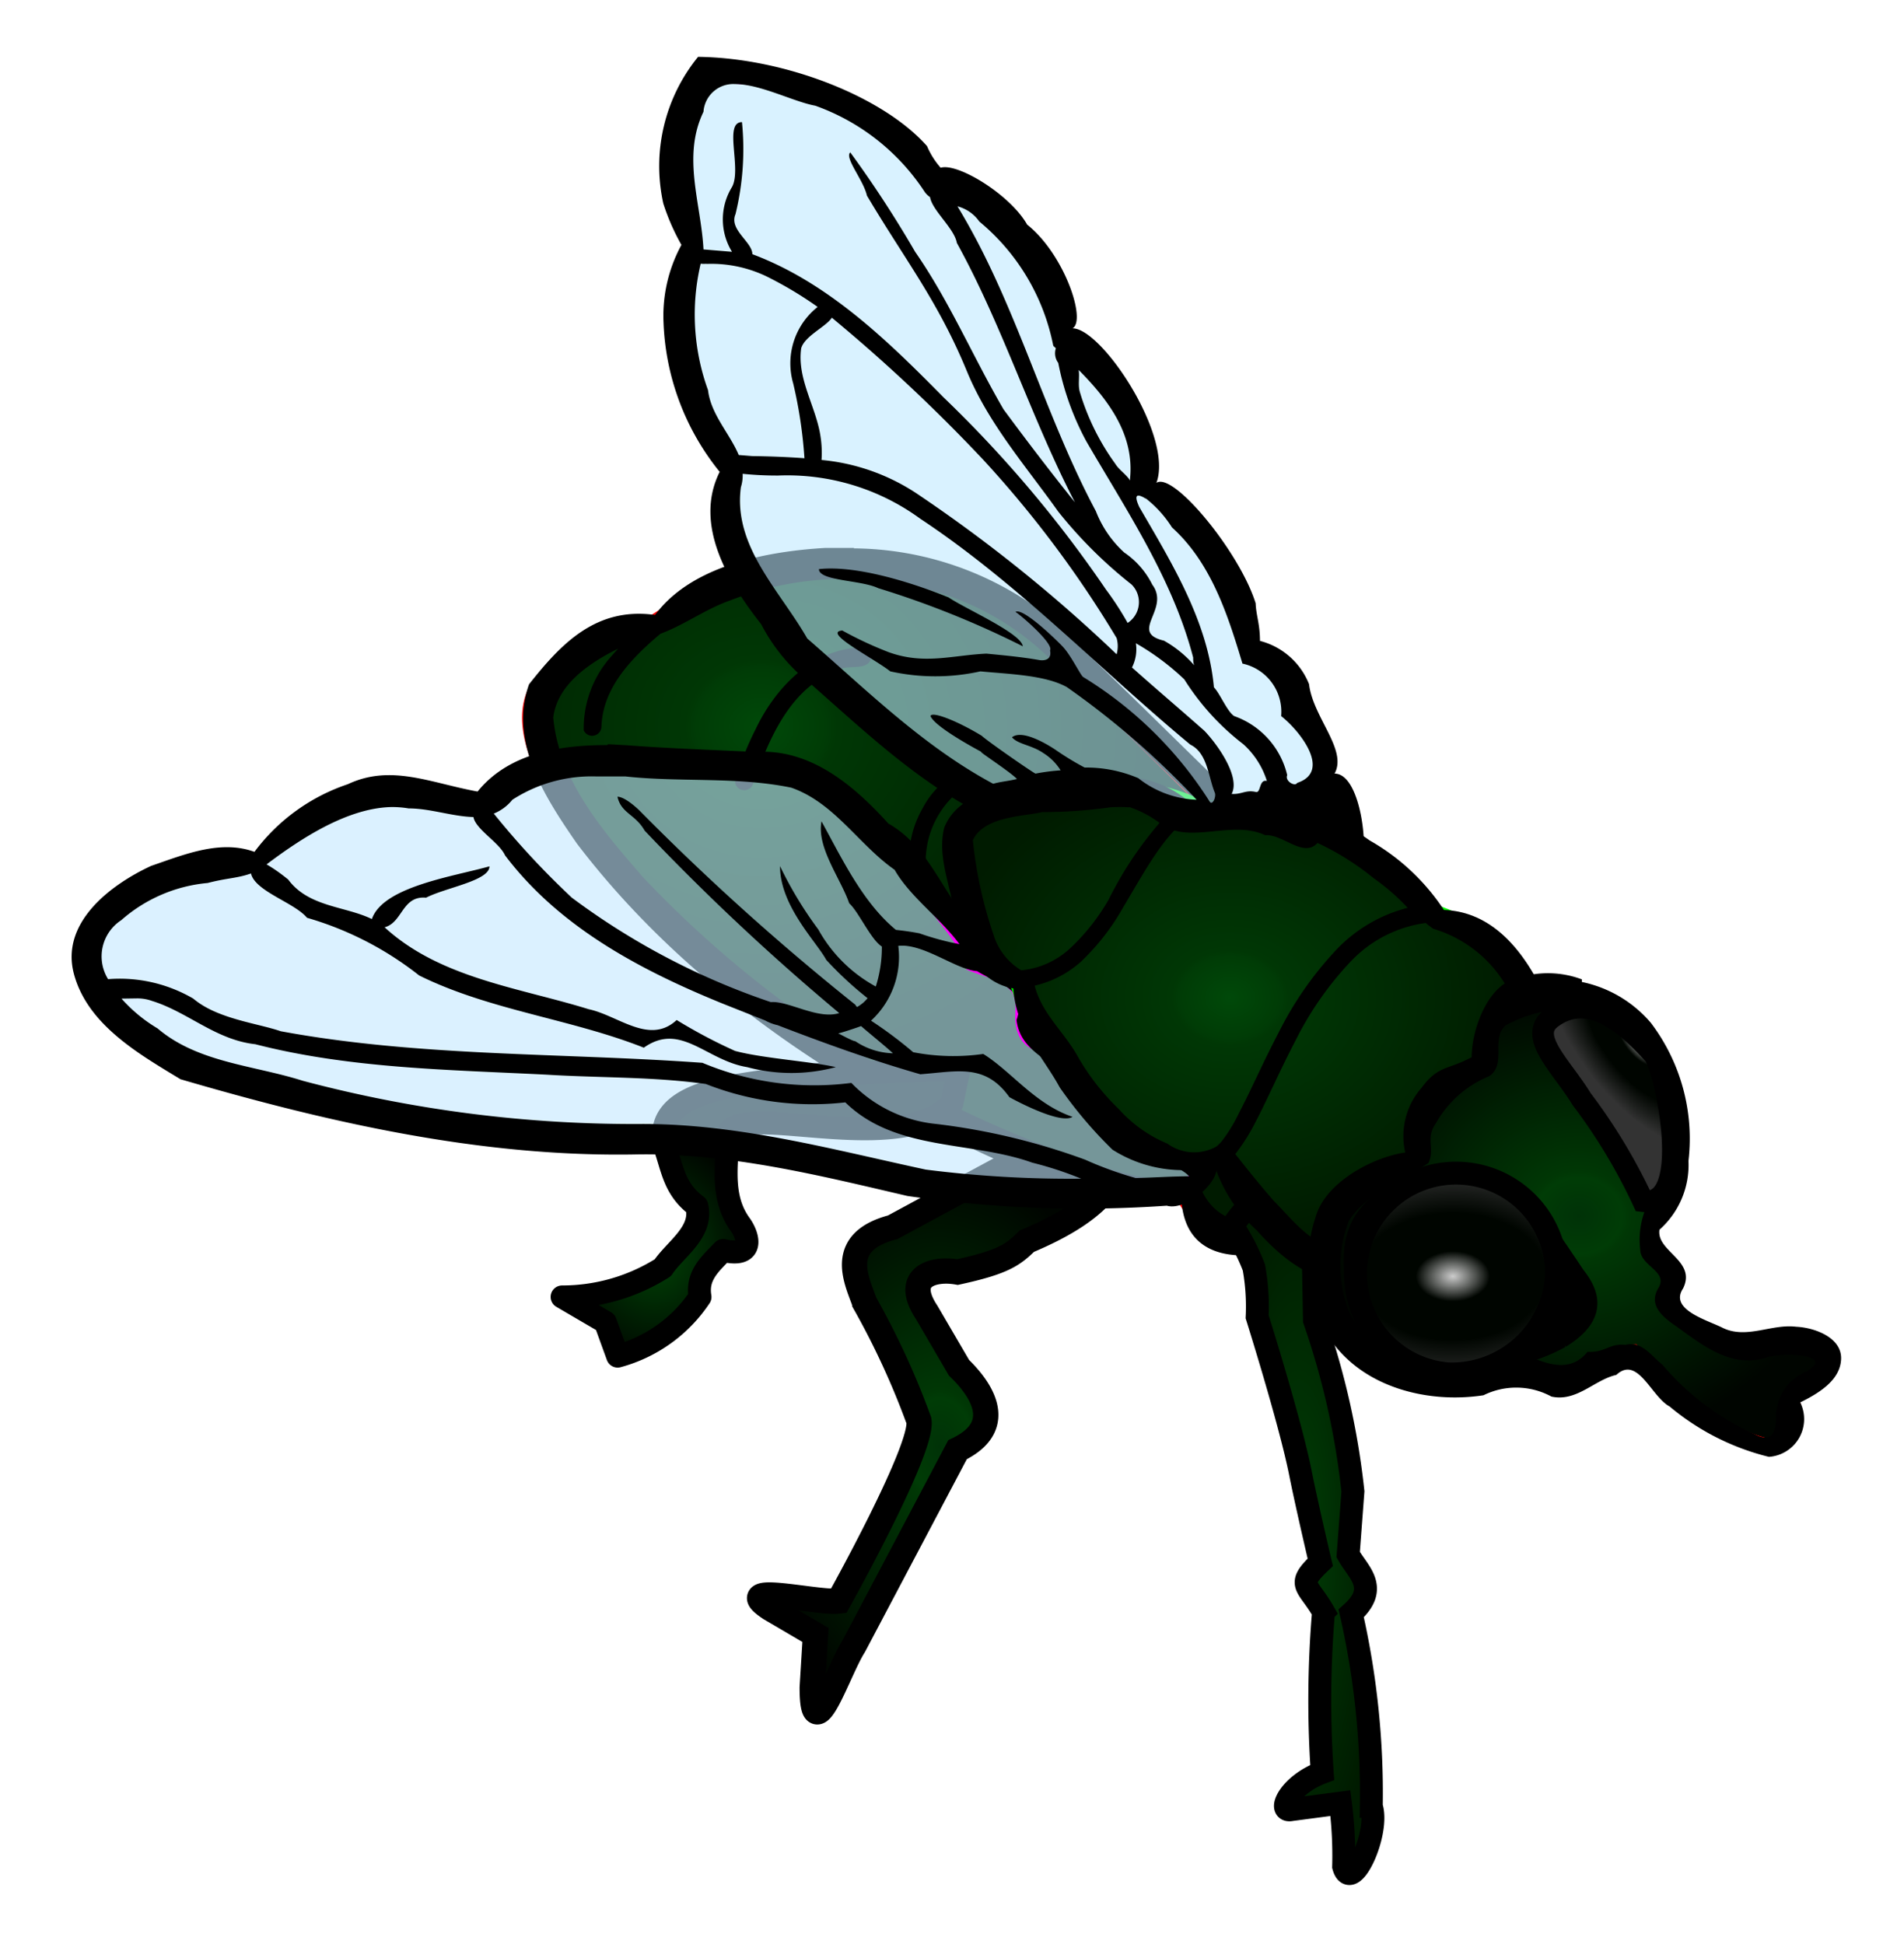 <svg id="svg2" xmlns="http://www.w3.org/2000/svg" xmlns:xlink="http://www.w3.org/1999/xlink" viewBox="0 0 88.07 89.93"><defs><style>.cls-1{fill:none;}.cls-16,.cls-18,.cls-19,.cls-2,.cls-6,.cls-8{stroke:#000;}.cls-2{stroke-width:1.17px;fill:url(#radial-gradient);}.cls-3{fill:url(#pattern6334);}.cls-13,.cls-14,.cls-4,.cls-5{stroke:red;}.cls-10,.cls-11,.cls-12,.cls-13,.cls-14,.cls-15,.cls-4,.cls-5{stroke-width:0.35px;}.cls-4{fill:url(#radial-gradient-2);}.cls-5{fill:url(#pattern5966);}.cls-6,.cls-8{stroke-width:1.06px;}.cls-6{fill:url(#radial-gradient-3);}.cls-7{fill:url(#pattern6426);}.cls-19,.cls-8{stroke-linejoin:round;}.cls-8{fill:url(#radial-gradient-4);}.cls-9{fill:url(#pattern6242);}.cls-10{fill:#c3e8ff;fill-opacity:0.6;}.cls-10,.cls-15{stroke:#f0f;}.cls-11,.cls-12{stroke:lime;}.cls-11{fill:url(#radial-gradient-5);}.cls-12{fill:url(#pattern6058);}.cls-13,.cls-14{stroke-linejoin:bevel;}.cls-13{fill:url(#radial-gradient-6);}.cls-14{fill:url(#pattern6150);}.cls-15{fill:#bde8ff;fill-opacity:0.58;}.cls-16{stroke-width:1px;}.cls-17{fill:#fff;stroke:#85ff00;stroke-width:0.29px;}.cls-18{fill:url(#radial-gradient-7);}.cls-19{stroke-linecap:round;stroke-width:1.06px;fill:url(#radial-gradient-8);}</style><radialGradient id="radial-gradient" cx="175.26" cy="-76.76" r="11.02" gradientTransform="matrix(0.8, 0, 0, -1.19, -96.73, -24.44)" gradientUnits="userSpaceOnUse"><stop offset="0" stop-color="#003207"/><stop offset="0.17" stop-color="#003c06"/><stop offset="0.2" stop-color="#003705"/><stop offset="1" stop-color="#000500"/></radialGradient><pattern id="pattern6334" data-name="pattern6334" width="88.07" height="89.93" patternTransform="matrix(0.94, 0, 0, -1.09, 29.66, 566.46)" patternUnits="userSpaceOnUse" viewBox="0 0 88.07 89.93"><rect class="cls-1" width="88.07" height="89.93"/></pattern><radialGradient id="radial-gradient-2" cx="164.94" cy="-176.05" r="22.05" gradientTransform="matrix(0.8, 0, 0, -0.71, -96.73, -91.37)" gradientUnits="userSpaceOnUse"><stop offset="0" stop-color="#004909"/><stop offset="0.17" stop-color="#003c06"/><stop offset="0.2" stop-color="#003705"/><stop offset="1" stop-color="#001b00"/></radialGradient><pattern id="pattern5966" data-name="pattern5966" width="88.07" height="89.93" patternTransform="matrix(0.85, 0, 0, -0.89, 99.16, 558.35)" patternUnits="userSpaceOnUse" viewBox="0 0 88.07 89.93"><rect class="cls-1" width="88.07" height="89.93"/></pattern><radialGradient id="radial-gradient-3" cx="196.02" cy="54.5" r="4.84" gradientTransform="matrix(0.8, 0, 0, -3.33, -96.73, 252.46)" xlink:href="#radial-gradient-2"/><pattern id="pattern6426" data-name="pattern6426" width="88.07" height="89.93" patternTransform="matrix(0.85, 0, 0, -0.91, 103.59, 523.08)" patternUnits="userSpaceOnUse" viewBox="0 0 88.07 89.93"><rect class="cls-1" width="88.07" height="89.93"/></pattern><radialGradient id="radial-gradient-4" cx="158.77" cy="-127.02" r="5.87" gradientTransform="matrix(0.8, 0, 0, -0.92, -96.73, -58.89)" xlink:href="#radial-gradient"/><pattern id="pattern6242" data-name="pattern6242" width="88.07" height="89.93" patternTransform="matrix(0.77, 0, 0, -0.88, 86.19, 538.33)" patternUnits="userSpaceOnUse" viewBox="0 0 88.07 89.93"><rect class="cls-1" width="88.07" height="89.93"/></pattern><radialGradient id="radial-gradient-5" cx="192.03" cy="-226.51" r="16.92" gradientTransform="matrix(0.8, 0, 0, -0.65, -96.73, -101.08)" xlink:href="#radial-gradient-2"/><pattern id="pattern6058" data-name="pattern6058" width="88.07" height="89.93" patternTransform="matrix(0.81, 0, 0, -1.17, 119.41, 581.61)" patternUnits="userSpaceOnUse" viewBox="0 0 88.07 89.93"><rect class="cls-1" width="88.07" height="89.93"/></pattern><radialGradient id="radial-gradient-6" cx="212.2" cy="-206.02" r="14.69" gradientTransform="matrix(0.8, 0, 0, -0.71, -96.73, -90.03)" xlink:href="#radial-gradient"/><pattern id="pattern6150" data-name="pattern6150" width="88.07" height="89.93" patternTransform="matrix(0.75, 0, 0, -1.28, 151.66, 557.57)" patternUnits="userSpaceOnUse" viewBox="0 0 88.07 89.93"><rect class="cls-1" width="88.07" height="89.93"/></pattern><radialGradient id="radial-gradient-7" cx="152.31" cy="227.47" r="4.26" gradientTransform="matrix(0.86, 1.09, 0.5, -0.39, -168.92, -29.12)" gradientUnits="userSpaceOnUse"><stop offset="0" stop-color="#ccc"/><stop offset="0.23" stop-color="#000500"/><stop offset="0.58" stop-color="#000500"/><stop offset="1" stop-color="#333"/></radialGradient><radialGradient id="radial-gradient-8" cx="117.76" cy="-198.52" r="6.83" gradientTransform="matrix(1.09, -0.01, -0.01, -0.74, -63.14, -86.68)" xlink:href="#radial-gradient-7"/></defs><title>fly 07</title><g id="layer1"><path id="path4180" class="cls-2" d="M46.43,54l-5.14,2.78c-2.61.68-1.65,2.47-1.29,3.5a36.5,36.5,0,0,1,2.5,5.43c.27,1.23-3.71,8.36-3.71,8.36-1,.12-5.06-.9-3.15.35l2.08,1.22-.15,2.43c0,3,1.21-.81,1.93-1.93l4.79-9.07c2.42-1.16.89-3,.07-3.79l-1.5-2.57c-1.09-1.65.29-2.06,1.43-1.86,2.16-.47,2.57-.81,3.21-1.43,1.42-.6,3.36-1.57,4.07-3.07Z"/><path id="path4180-4" class="cls-3" d="M46.61,54.07l-5.15,2.78c-2.61.68-1.64,2.47-1.28,3.5a36.5,36.5,0,0,1,2.5,5.43C42.94,67,39,74.14,39,74.14c-1.05.12-5.05-.9-3.14.35l2.07,1.22-.14,2.43c0,3,1.2-.81,1.93-1.93l4.78-9.07c2.42-1.16.9-3,.07-3.79L43,60.78c-1.09-1.65.29-2.06,1.43-1.86,2.16-.47,2.58-.81,3.22-1.43,1.42-.6,3.36-1.57,4.07-3.07Z"/><path id="path4168" class="cls-4" d="M24.54,32.05c1.35-1.36,2.48-2.81,5.66-3.44,6.3-4.1,14.17-2.55,17.78,1l8.18,8.09L59.29,57.3c-1.38-.19-3.46.64-4.86-2.16C39,52.27,22.21,37.59,24.54,32.05Z"/><path id="path4168-8" class="cls-5" d="M24.62,32.12c1.34-1.36,2.47-2.81,5.65-3.44,6.3-4.1,14.17-2.55,17.78,1l8.18,8.08,3.14,19.59C58,57.18,55.9,58,54.5,55.21,39.08,52.34,22.28,37.66,24.62,32.12Z"/><path id="path4168-9" d="M39.51,25.35c-.46,0-.9,0-1.35,0-2.71.16-6.18.82-7.86,3.1-2.72-.38-4.34,1.32-5.83,3.21-.95,2.65.76,5.26,2.21,7.36,4.39,5.77,10.42,10.13,16.83,13.4C46.82,54.08,51,56,54.66,55.68c.24,2.37,2.26,2.61,4,2.28.52-.47,2.28.62,1.94-.42L57.3,37.06c-3-2.89-5.93-5.86-9-8.69a14.79,14.79,0,0,0-8.81-3Zm-.64,1.46a14.48,14.48,0,0,1,1.74.08,12.66,12.66,0,0,1,8.36,4l6.18,6a4.47,4.47,0,0,0-1.86,1.45c-1.15.8-1,2.39-1.55,3.55a9.15,9.15,0,0,1-4,2.95.43.43,0,0,0,.44.72,9.78,9.78,0,0,0,4.25-3.14c.45-.88.74-2.78,1.07-3.16a6.73,6.73,0,0,1,2.33-1.72l.16.15L59,56.53c-1.5.19-2.94-.05-3.55-1.79a15,15,0,0,1-5.31-1.08,50.26,50.26,0,0,1-20.4-13.08c-1.84-2.12-3.88-4.46-4.15-7.38.18-1.5,1.61-2.5,3-3.19l-.32.36A5,5,0,0,0,27,33.79a.43.43,0,0,0,.82-.16c.05-1.82,1.42-3.21,2.73-4.31,1.11-.41,2.08-1.14,3.22-1.54a14.61,14.61,0,0,1,5.1-1Zm1,3.14c-2.27.06-4,1.84-4.93,3.81A12.65,12.65,0,0,0,34,36.2a.43.43,0,0,0,.83.07c.73-2.06,1.7-4.45,3.92-5.26.45-.31,1.39.09,1.56-.59A.43.43,0,0,0,39.9,30Zm4.47,5.78a3.84,3.84,0,0,0-1.65,1.64,4.71,4.71,0,0,0-.62,2.81.4.4,0,0,0,.75-.19,4.21,4.21,0,0,1,1.82-3.6.4.4,0,0,0-.3-.66Zm1.5,1.39c-.61.14-.71,1-.94,1.49-.61,2.3.88,4.37,1.53,6.48a.43.43,0,0,0,.74-.39c-.49-1.93-2-3.77-1.46-5.86,0-.56.87-1.07.44-1.6A.39.39,0,0,0,45.87,37.12Z"/><path id="path4178" class="cls-6" d="M57,56.71a9.69,9.69,0,0,1,1,1.93,10.16,10.16,0,0,1,.15,2.28s1.52,4.82,2,7.22c.29,1.46.92,4.14.92,4.14-1.14,1.08-.59,1,.15,2.29A48.76,48.76,0,0,0,61.16,82c-1.55.58-2.08,1.86-1.43,1.72L62,83.42a19,19,0,0,1,.15,2.93c.36,1.3,1.68-1.59,1.28-2.78a37.53,37.53,0,0,0-.93-8.93c1.33-1.18.32-1.89-.14-2.72L62.58,69a35.67,35.67,0,0,0-1.78-7.92l-.07-3.93c-1-1.79-2.14-2.8-3.72-.43Z"/><path id="path4178-4" class="cls-7" d="M57,56.75a9.82,9.82,0,0,1,1,1.92A10.71,10.71,0,0,1,58.1,61s1.52,4.82,2,7.21c.29,1.46.93,4.15.93,4.15-1.15,1.08-.59,1,.14,2.28A50.22,50.22,0,0,0,61.1,82c-1.54.57-2.07,1.86-1.43,1.72L62,83.46a19.49,19.49,0,0,1,.14,2.93c.36,1.3,1.69-1.59,1.29-2.79a38.16,38.16,0,0,0-.93-8.93c1.33-1.18.31-1.89-.14-2.71L62.53,69a35.16,35.16,0,0,0-1.79-7.93l-.07-3.93c-1-1.78-2.13-2.79-3.71-.42Z"/><path id="path4182" class="cls-8" d="M30.73,53c.37,1,.43,2,1.5,2.79.3,1.22-1,2-1.57,2.86A8.69,8.69,0,0,1,26,60L28,61.17l.57,1.57A6.66,6.66,0,0,0,32.38,60c-.17-1,.49-1.54,1.07-2.15,1.5.36,1.15-.71.78-1.21-.83-1.16-.65-2.52-.57-3.86-.34-2.2,7.79,1,10.37-1.73l.33-1.59-6.53.25c-3.14.46-7.6.53-7.1,3.21Z"/><path id="path4182-5" class="cls-9" d="M30.41,53.22c.37,1,.42,2,1.5,2.78.3,1.23-1,2-1.57,2.86a8.83,8.83,0,0,1-4.65,1.36l1.93,1.21L28.19,63a6.6,6.6,0,0,0,3.86-2.71c-.16-1,.5-1.54,1.07-2.15,1.5.36,1.16-.71.79-1.21-.84-1.16-.66-2.52-.57-3.86Z"/><path id="path4172-0" class="cls-10" d="M48.86,48.58c-1.42,0-1.81-.73-1.71-1.85.07-1.51-1.3-1.57-2.29-2-.31-1.43-2-2.63-2.57-4.29-.2-.55-1.53-1.31-2.43-2.29-1.38-1.5-2.76-2.49-4.43-2.57,0,0-2.09-.12-3.14-.14-2.33,0-4.71-.46-7,0A11.53,11.53,0,0,0,22,37.15a20.48,20.48,0,0,0-5.15-.42c-1.95.35-4.71,2.85-4.71,2.85l-4.86,1C2,43.09,2.89,46,8.29,49.3a87.52,87.52,0,0,0,14.43,3.14c4.26.48,8.57.05,12.86.86S41.16,54.7,44,55c3.12.34,9.42.14,9.42.14,1.25-.12,1.76-.49,1.86-1-5.07-1.85-4.81-3.71-6.43-5.57Z"/><path id="path4172" d="M28.09,34.47c-2.13,0-4.53.34-6,2.15-2.19-.4-4-1.28-6-.34a8.92,8.92,0,0,0-4.32,3.13c-1.57-.57-3.21.11-4.78.65-1.92.89-4.2,2.65-3.57,5s3,3.7,4.93,4.87c6.83,2,13.86,3.6,21,3.48,4.3-.09,8.47.95,12.62,1.92a56.18,56.18,0,0,0,12,.45c1.09.32,3.3-1.84,1.81-2.33a8.49,8.49,0,0,1-5.35-4.26c-.2-1.72-2.51-.91-2.36-2.48.09-2.41-3-2.14-3.44-4.3-1.19-1.49-1.81-3.33-3.54-4.31-1.58-1.75-3.61-3.48-6.13-3.31-2-.1-4-.16-5.94-.31l-.89-.05Zm-.54,1.45c.46,0,.92,0,1.37,0,2.55.28,5.16,0,7.68.52,2,.7,3.11,2.63,4.78,3.8.72,1.26,2.1,2.22,3,3.44a12.76,12.76,0,0,1-1.85-.5c-.36-.07-.72-.12-1.09-.16C39.9,41.75,38.93,39.69,38,38c-.24,1.2.9,2.67,1.28,3.79.43.38,1,1.68,1.51,2a6,6,0,0,1-.28,1.85A6.71,6.71,0,0,1,37.85,43a17.84,17.84,0,0,1-1.77-2.93c0,1.85,1.69,3.5,2.14,4.34a16.38,16.38,0,0,0,1.91,1.77,1.65,1.65,0,0,1-.49.41s-.06-.07-.08-.11a114.25,114.25,0,0,1-10-9c-.22-.21-.7-.62-1-.62.18.78.82.8,1.26,1.57a107.25,107.25,0,0,0,9,8.44c-1,.31-2.33-.57-3.17-.51a33,33,0,0,1-9.2-4.83,38,38,0,0,1-3.61-3.89A2.12,2.12,0,0,0,23.7,37,6.75,6.75,0,0,1,27.55,35.92ZM18,37.34a4.49,4.49,0,0,1,.9.06c1,0,2,.37,3,.4.1.57,1.19,1.17,1.46,1.77,2.52,3.34,6.3,5.33,10.09,6.87l1.94.77a2.19,2.19,0,0,0,.58.22c2.18.84,4.37,1.63,6.6,2.27,1.72-.13,3-.51,4.12,1.06.73.4,2.43,1.23,2.92.91-1.74-.59-2.85-2.12-4.13-2.91a9.77,9.77,0,0,1-3.24-.08,19.38,19.38,0,0,0-1.95-1.46,4,4,0,0,0,1.26-3.46c1.16-.13,2.66,1.1,3.65,1.17.89.58,2.35.76,1.82,2.26.24,2,2.84,2,3.21,4.07.71,1.61,4.2,2.46,4.77,3.16-.77,0-1.62.06-2.47.08a16.75,16.75,0,0,1-2.34-.85A30.35,30.35,0,0,0,43.31,52a6.3,6.3,0,0,1-3.93-1.9,13.38,13.38,0,0,1-6.89-.93c-6.5-.47-13.07-.27-19.5-1.46-1.11-.38-2.94-.57-4.05-1.51A6.75,6.75,0,0,0,5,45.3a2,2,0,0,1,.61-2.73,7,7,0,0,1,4-1.72c.87-.23,1.35-.21,2-.44.19.83,2,1.34,2.59,2.05a15.17,15.17,0,0,1,5.19,2.67c3.28,1.62,7,2,10.39,3.34,1.71-1.21,2.88.59,4.78.9a7.91,7.91,0,0,0,4.1,0c-1.11-.26-3.41-.41-4.66-.75a23.9,23.9,0,0,1-2.7-1.43c-1.26,1.17-2.7-.21-4.07-.5-3.22-1-6.87-1.43-9.44-3.79.84-.22.8-1.47,1.92-1.37.91-.47,2.93-.78,2.93-1.45-1.65.47-4.92.93-5.44,2.44-1.22-.6-2.93-.55-3.87-1.83-.31-.25-.62-.48-1-.7C13.91,38.8,16,37.43,18,37.34ZM6.31,46.19a2,2,0,0,1,.73.12c1.65.51,2.94,1.8,4.77,2,4.39,1.13,9,1.18,13.5,1.41,2.44.15,4.92.09,7.34.43A13.44,13.44,0,0,0,39.1,51c2.32,2.27,5.8,1.77,8.65,2.79a16.55,16.55,0,0,1,2.26.74,52.61,52.61,0,0,1-7.19-.42C38.5,53.18,34.2,52,29.74,52A59.59,59.59,0,0,1,14,50c-2.26-.72-4.84-.83-6.71-2.42A7.07,7.07,0,0,1,5.62,46.2Zm33.52,1.28c.18.17,1.28,1.06,1.47,1.26a3.28,3.28,0,0,1-1.74-.56c-.12,0-.67-.31-.79-.36C38.93,47.78,39.68,47.53,39.83,47.47Z"/><path id="path4170" class="cls-11" d="M48,36.61c-4.74.56-4,2.07-3.71,3.43.44,2.45,1,4.71,2.57,5.29.42,1.72.58,1.06,3,5l1.86,2c1.42.76,3.14,2.1,4.57,1.14,2.35,3,4.31,5.39,6.28,4.57l8.29-11.43C70,44.69,69,42.85,66.3,42,62,37.71,59,37.14,55.43,37.49c-2.88-1.49-5.21-.74-7.42-.88Z"/><path id="path4170-0" class="cls-12" d="M48.24,36.38c-4.74.56-4,2.07-3.71,3.43.44,2.45,1,4.71,2.57,5.28.42,1.72.58,1.07,3,5l1.86,2c1.42.77,3.14,2.1,4.57,1.15,2.35,3,4.31,5.38,6.28,4.57L71.1,46.38c-.85-1.93-2.67-3.68-4.67-3.76-4.27-4.33-7.21-5.72-10.77-5.37-2.88-1.48-5.21-.74-7.42-.87Z"/><path id="path4170-7" d="M51.25,35.93c-1.12.11-2.24.25-3.37.26-1.53.24-3.53.46-4.2,2.09-.34,1.32.28,2.66.47,4,.35,1.45,1,3.14,2.72,3.45.13,1.93,1.36,3.13,2.15,4.58a19.68,19.68,0,0,0,2.44,2.88,6.07,6.07,0,0,0,4.7.77l0,.11.07,0a7,7,0,0,0,1.9,2.85c1.18,1.33,3,2.87,4.87,2.1.49-.28.71-.9,1.09-1.32L71.86,47c-.87-2.22-2.38-4.81-5.07-4.9a10.05,10.05,0,0,0-3.44-3.22,10.21,10.21,0,0,0-8.22-1.67,4.76,4.76,0,0,0-3.88-1.23Zm1,1.39a5.65,5.65,0,0,1,1.79.3,16.86,16.86,0,0,0-2.76,4,9.64,9.64,0,0,1-1.8,2.27,3.87,3.87,0,0,1-2.24,1,2.91,2.91,0,0,1-1.29-1.66A19.55,19.55,0,0,1,45,38.87c.52-1.12,2.41-1.1,3.21-1.3a22.11,22.11,0,0,0,3.13-.22,6.77,6.77,0,0,1,.9,0Zm3.7.54a12.25,12.25,0,0,1,7.59,2.77A9.78,9.78,0,0,1,65.11,42a6.9,6.9,0,0,0-3.26,1.9,16,16,0,0,0-2.7,3.86c-.72,1.37-1.31,2.73-1.85,3.75a7.18,7.18,0,0,1-.75,1.24,2,2,0,0,1-.28.29A2.11,2.11,0,0,1,54,52.91a6.25,6.25,0,0,1-2.25-1.6,10.82,10.82,0,0,1-1.89-2.42c-.62-1.13-1.68-2-2-3.29A4.81,4.81,0,0,0,50,44.49,10.68,10.68,0,0,0,51.94,42c1-1.68,1.91-3.39,3-4.1A8.24,8.24,0,0,1,55.93,37.86Zm10,4.84a3.24,3.24,0,0,0,.35.27,5.84,5.84,0,0,1,3.85,3.68c.09.45-.5.82-.7,1.23l-7.07,9.76c-1.48.35-2.53-1.16-3.45-2.07-.62-.71-1.21-1.44-1.79-2.18a1.47,1.47,0,0,0,.1-.13,9.18,9.18,0,0,0,.84-1.36c.56-1.07,1.14-2.42,1.84-3.75a15.13,15.13,0,0,1,2.55-3.66,5.85,5.85,0,0,1,3.48-1.79Z"/><path id="path4176-6" class="cls-13" d="M71.58,46.25c-3.7.66-2.65,2.11-2.89,3.11a5.55,5.55,0,0,0-3.45,4.5c-3.82,1.82-3.52,2.66-3.78,4.47a4.9,4.9,0,0,0,3.93,5.48c1.35.35,3.42.56,4.8-.37,1.57.4,2.13,1.31,3.7-.13a2.19,2.19,0,0,0,1.67-1c.58.74,1.14,1.13,2,2.06.57.6,4,2.84,4.81,2.28.51-.34,1.19-1.43.48-2.09a2.32,2.32,0,0,0,1.77-1.67c-.8-1.34-3-.54-3.78-.49C79.65,62.5,77,61.06,77,60.14c.81-1.22.23-1.67-.79-2.1a7.31,7.31,0,0,0,0-1.62c1.79-1,1-1.66,1.42-3.05a7.91,7.91,0,0,0-.78-4c-1.3-2.83-2.86-3.49-5.26-3.12Z"/><path id="path4176-6-9" class="cls-14" d="M71.58,46.25c-3.7.66-2.65,2.11-2.89,3.11a5.55,5.55,0,0,0-3.45,4.5c-3.82,1.82-3.52,2.66-3.78,4.47a4.9,4.9,0,0,0,3.93,5.48c1.35.35,3.42.56,4.8-.37,1.57.4,2.13,1.31,3.7-.13a2.19,2.19,0,0,0,1.67-1c.58.74,1.14,1.13,2,2.06.57.6,4,2.84,4.81,2.28.51-.34,1.19-1.43.48-2.09a2.32,2.32,0,0,0,1.77-1.67c-.8-1.34-3-.54-3.78-.49C79.65,62.5,77,61.06,77,60.14c.81-1.22.23-1.67-.79-2.1a7.31,7.31,0,0,0,0-1.62c1.79-1,1-1.66,1.42-3.05a7.91,7.91,0,0,0-.78-4c-1.3-2.83-2.86-3.49-5.26-3.12Z"/><path id="path4176" d="M73.17,45.31a4.47,4.47,0,0,0-3-.05c-1.26.25-2.08,2.19-2.1,3.65-1.1.6-1.53.36-2.31,1.41a3.39,3.39,0,0,0-.76,3c-1.41.19-3.7,1.34-4.15,3A6.64,6.64,0,0,0,61.56,62c1.54,2.21,4.51,2.94,7.06,2.55a3.41,3.41,0,0,1,3.14.06c1.17.26,2-.78,3-1,1-.92,1.61,1,2.47,1.46a11.37,11.37,0,0,0,4.59,2.33,1.75,1.75,0,0,0,1.45-2.52c.81-.4,1.85-1,1.89-2s-1.22-1.46-2.08-1.5c-1.14-.14-2.28.58-3.38.06-.69-.36-2.51-.84-1.85-1.83.64-1.29-1.25-1.71-1.09-2.72a4,4,0,0,0,1.34-3.18,8.87,8.87,0,0,0-1.74-6.39,5.71,5.71,0,0,0-3.19-1.89ZM73,46.71a4,4,0,0,1,3.45,2.95,9.25,9.25,0,0,1,.75,3.24c-.1,1.05.12,2.19-.93,2.7a3.78,3.78,0,0,0-.4,2.21c0,.77,1.31,1,.84,1.78s.16,1.32.84,1.78c1.28.93,2.54,1.92,4.15,1.44.67-.26,3.28-.18,1.84.65a2.25,2.25,0,0,0-1.38,1.89c0,.54,0,1.54-1,1a12.1,12.1,0,0,1-4.27-3.22c-.53-.41-.93-1.1-1.72-.91-.73-.08-.92.37-1.74.32-.8,1-1.91.57-2.89.12-.83-.3-1.52.53-2.36.5-2.15.2-4.75-.41-5.79-2.49a5.79,5.79,0,0,1,0-4.18c.67-1.16,2.64-2,3.68-2.68.32-.66-.15-1.15.34-1.83a5,5,0,0,1,2.47-2.19c.83-.55.06-1.73.76-2.35A6,6,0,0,1,73,46.71Z"/><path id="path4174" class="cls-15" d="M46,37.36c-2.74-1.31-5.89-4.22-9-7-1.37-2.55-3.85-4.36-3.14-8.29-2-3.38-2.91-6.76-1.86-10.14,0-2.65-1.54-4.62.86-8.29C39,3.82,42,5.92,43.6,8.79c2,0,5.43,3.8,6,7.14,1.9,1.81,3.9,3.56,3.57,6.86,1.72,1.35,3.43,2,5.15,7.71,1,.51,2,.95,1.85,2.57,2.26,2.15,1.4,2.92.29,3.57l1.14,1.29-1,.86a12,12,0,0,0-6-.72C52,35.89,49,36.55,46,37.36Z"/><path id="path4174-0" d="M32.29,2.63a8,8,0,0,0-1.61,6.78,10.17,10.17,0,0,0,.84,1.92,6.86,6.86,0,0,0-.83,3.56,11.65,11.65,0,0,0,2.6,6.94c-1.22,2.43.39,5.11,1.92,7.05a8.39,8.39,0,0,0,2.29,2.76c2.58,2.27,5.11,4.69,8.24,6.18,2.56-.72,5.67-1.5,8,.33,1.31.91,3.27-.23,4.78.49.85-.06,1.83,1.14,2.48.29l2.07.53c.11-1.09-.3-3.67-1.34-3.67.61-1.1-1-2.6-1.18-4.14a3.34,3.34,0,0,0-2.27-2c0-.78-.18-1.19-.2-1.74-.74-2.38-3.82-6.11-4.59-5.57.8-2.15-2.53-7.16-3.88-7.15.65-.36-.37-3.42-2.1-4.8-.78-1.38-3.21-2.87-4-2.63a3.69,3.69,0,0,1-.63-1C40.87,4.48,36.32,2.68,32.29,2.63ZM34,3.89c1.17,0,2.71.82,3.71,1a10.1,10.1,0,0,1,5.07,4,1,1,0,0,0,.24.23c.1.62,1.12,1.44,1.24,2.12,2.12,3.84,3.43,8.08,5.46,12-1.13-1.41-2.23-2.85-3.3-4.3-1.41-2.42-2.5-5-4.09-7.29a52.35,52.35,0,0,0-3-4.6c-.28.25.61,1.28.77,2,1.78,3,3.29,4.88,4.63,8.14,1,2.42,2.72,4.37,4.22,6.48a20.78,20.78,0,0,0,3.39,3.37,1.15,1.15,0,0,1-.18,1.78,14.12,14.12,0,0,0-1-1.54,56.08,56.08,0,0,0-7.52-8.9c-2.58-2.62-5.34-5.31-8.84-6.62,0-.57-1.09-1.13-.78-1.85a12.64,12.64,0,0,0,.3-4.26c-.86,0,0,2.15-.46,3a2.86,2.86,0,0,0,0,3l-1.32-.11c-.11-2.12-1-4.3,0-6.37A1.38,1.38,0,0,1,34,3.89Zm10.3,5.66a1.78,1.78,0,0,1,1,.7A9.94,9.94,0,0,1,48.72,16l.12.11a.75.75,0,0,0,.11.68,12.69,12.69,0,0,0,1.3,3.63c1.87,3.22,4,6.38,4.94,10,0,.12,0,.24.05.36a5.31,5.31,0,0,0-1.4-1.14c-1.65-.39.31-1.45-.54-2.59A3.89,3.89,0,0,0,52,25.56a5.07,5.07,0,0,1-1.31-1.91C48.25,19.08,47,14,44.29,9.55ZM32.66,12.21a5.9,5.9,0,0,1,3,.68,17.49,17.49,0,0,1,2.16,1.31,3.33,3.33,0,0,0-1.13,3.54,21,21,0,0,1,.52,3.46c-.81-.06-1.63-.09-2.42-.1l-.62-.05c-.42-1-1.29-1.88-1.42-3a10.24,10.24,0,0,1-.34-5.85,1.62,1.62,0,0,0,.3,0Zm5.82,2.49a77.14,77.14,0,0,1,7,6.57,50.38,50.38,0,0,1,6.17,8.25,1.39,1.39,0,0,1,0,.75,69.37,69.37,0,0,0-9.28-7.46A9.56,9.56,0,0,0,38,21.28a5,5,0,0,0-.06-1.17c-.22-1.33-1.08-2.61-.88-4,.17-.58,1.17-1,1.43-1.43Zm11.39,2.39c1.38,1.39,2.61,3,2.4,5.06,0,0,0,.06,0,.08-.16-.27-.52-.5-.68-.77a11,11,0,0,1-1.64-3.32c-.1-.34,0-.71-.06-1.05ZM34.35,21.92A15.53,15.53,0,0,0,36,22a10.43,10.43,0,0,1,6.57,2c4.53,3,8.33,7,12.49,10.45.8.39.83,1.5,1.13,2.22.08.18-.11.63-.24.41a18.09,18.09,0,0,0-5.85-5.76c-.12-.08-.56-1-.94-1.4-.24-.26-1.84-1.83-2.19-1.61.21.12,1.79,1.47,1.6,1.78.09.42-.24.5-.54.44-.74-.13-1.57-.21-2.4-.29-1.57.07-2.88.53-4.53-.07a17.25,17.25,0,0,1-2.14-1c-.94.08,1.45,1.28,2.22,1.89a9.62,9.62,0,0,0,4.17,0c1.34.13,3,.17,4,.73a38.37,38.37,0,0,1,6,5.21,4.63,4.63,0,0,1-2.7-1,6.13,6.13,0,0,0-2.48-.49,13.16,13.16,0,0,1-1.36-.83c-.59-.39-1.58-.91-2-.57.28.33.9.35,1.45.73a2.51,2.51,0,0,1,.8.8,9.21,9.21,0,0,0-1.16.15c-.06,0-2.2-1.48-2.49-1.75-1.15-.7-2.32-1.15-2.37-.91.26.61,2.91,1.94,2.42,1.69s1.27.88,1.58,1.22c-.41.1-.7.11-1.1.22-3.23-1.73-5.86-4.34-8.6-6.72-1.26-2.21-3.44-4.26-3.07-7a1.79,1.79,0,0,0,.08-.64ZM53,23.06a5.26,5.26,0,0,1,1.21,1.34c1.8,1.63,2.57,4,3.26,6.3a2.28,2.28,0,0,1,1.79,2.43c.85.66,2.36,2.56.74,3.09-.09.19-.58-.08-.46-.36a3.83,3.83,0,0,0-2.45-2.73c-.33-.21-.66-1.05-.94-1.33h0c-.28-3.05-1.93-5.72-3.45-8.34-.25-.54-.15-.66.28-.4ZM37.88,26.33c0,.55,1.95.5,2.74.88a42.89,42.89,0,0,1,6.69,2.69c-.06-.6-2.71-1.76-3.43-2.26-1.74-.71-4.3-1.5-6-1.31Zm14.66,3.43a11.56,11.56,0,0,1,2.24,1.67,11.51,11.51,0,0,0,2.73,3,3.83,3.83,0,0,1,1.09,1.7c-.37-.09-.27.57-.51.51-.47-.11-.65.12-1.12.09.41-.78-.63-2.26-1.26-2.92-1.13-1-2.24-1.94-3.35-2.93A1.86,1.86,0,0,0,52.54,29.76Z"/><path id="path4397" class="cls-16" d="M66.38,54.56c3-.92,4.62,1.75,6.46,4.49.8,1,.84,1.89-.67,2.83a8.09,8.09,0,0,1-5.45.83c-1.07-.15-4.12-.18-4.06-4.49,0-2.5,2.14-3.17,3.72-3.66Z"/><path id="path4399-6" class="cls-17" d="M72,47.11c-1.19.85.4,2.22,1.36,3.79a26.07,26.07,0,0,1,2.85,4.71c2.44.32,1-6.23.5-6.78C75.16,47.15,73.57,46,72,47.11Z"/><path id="path4399" class="cls-18" d="M71.8,47.07c-1.19.84.4,2.21,1.36,3.78A25.92,25.92,0,0,1,76,55.57c2.44.31,1-6.24.5-6.79C75,47.11,73.38,45.93,71.8,47.07Z"/><path id="path4401" class="cls-19" d="M72,58.93A4.85,4.85,0,0,1,67,63.56h0A4.65,4.65,0,1,1,72,58.93Z"/></g></svg>